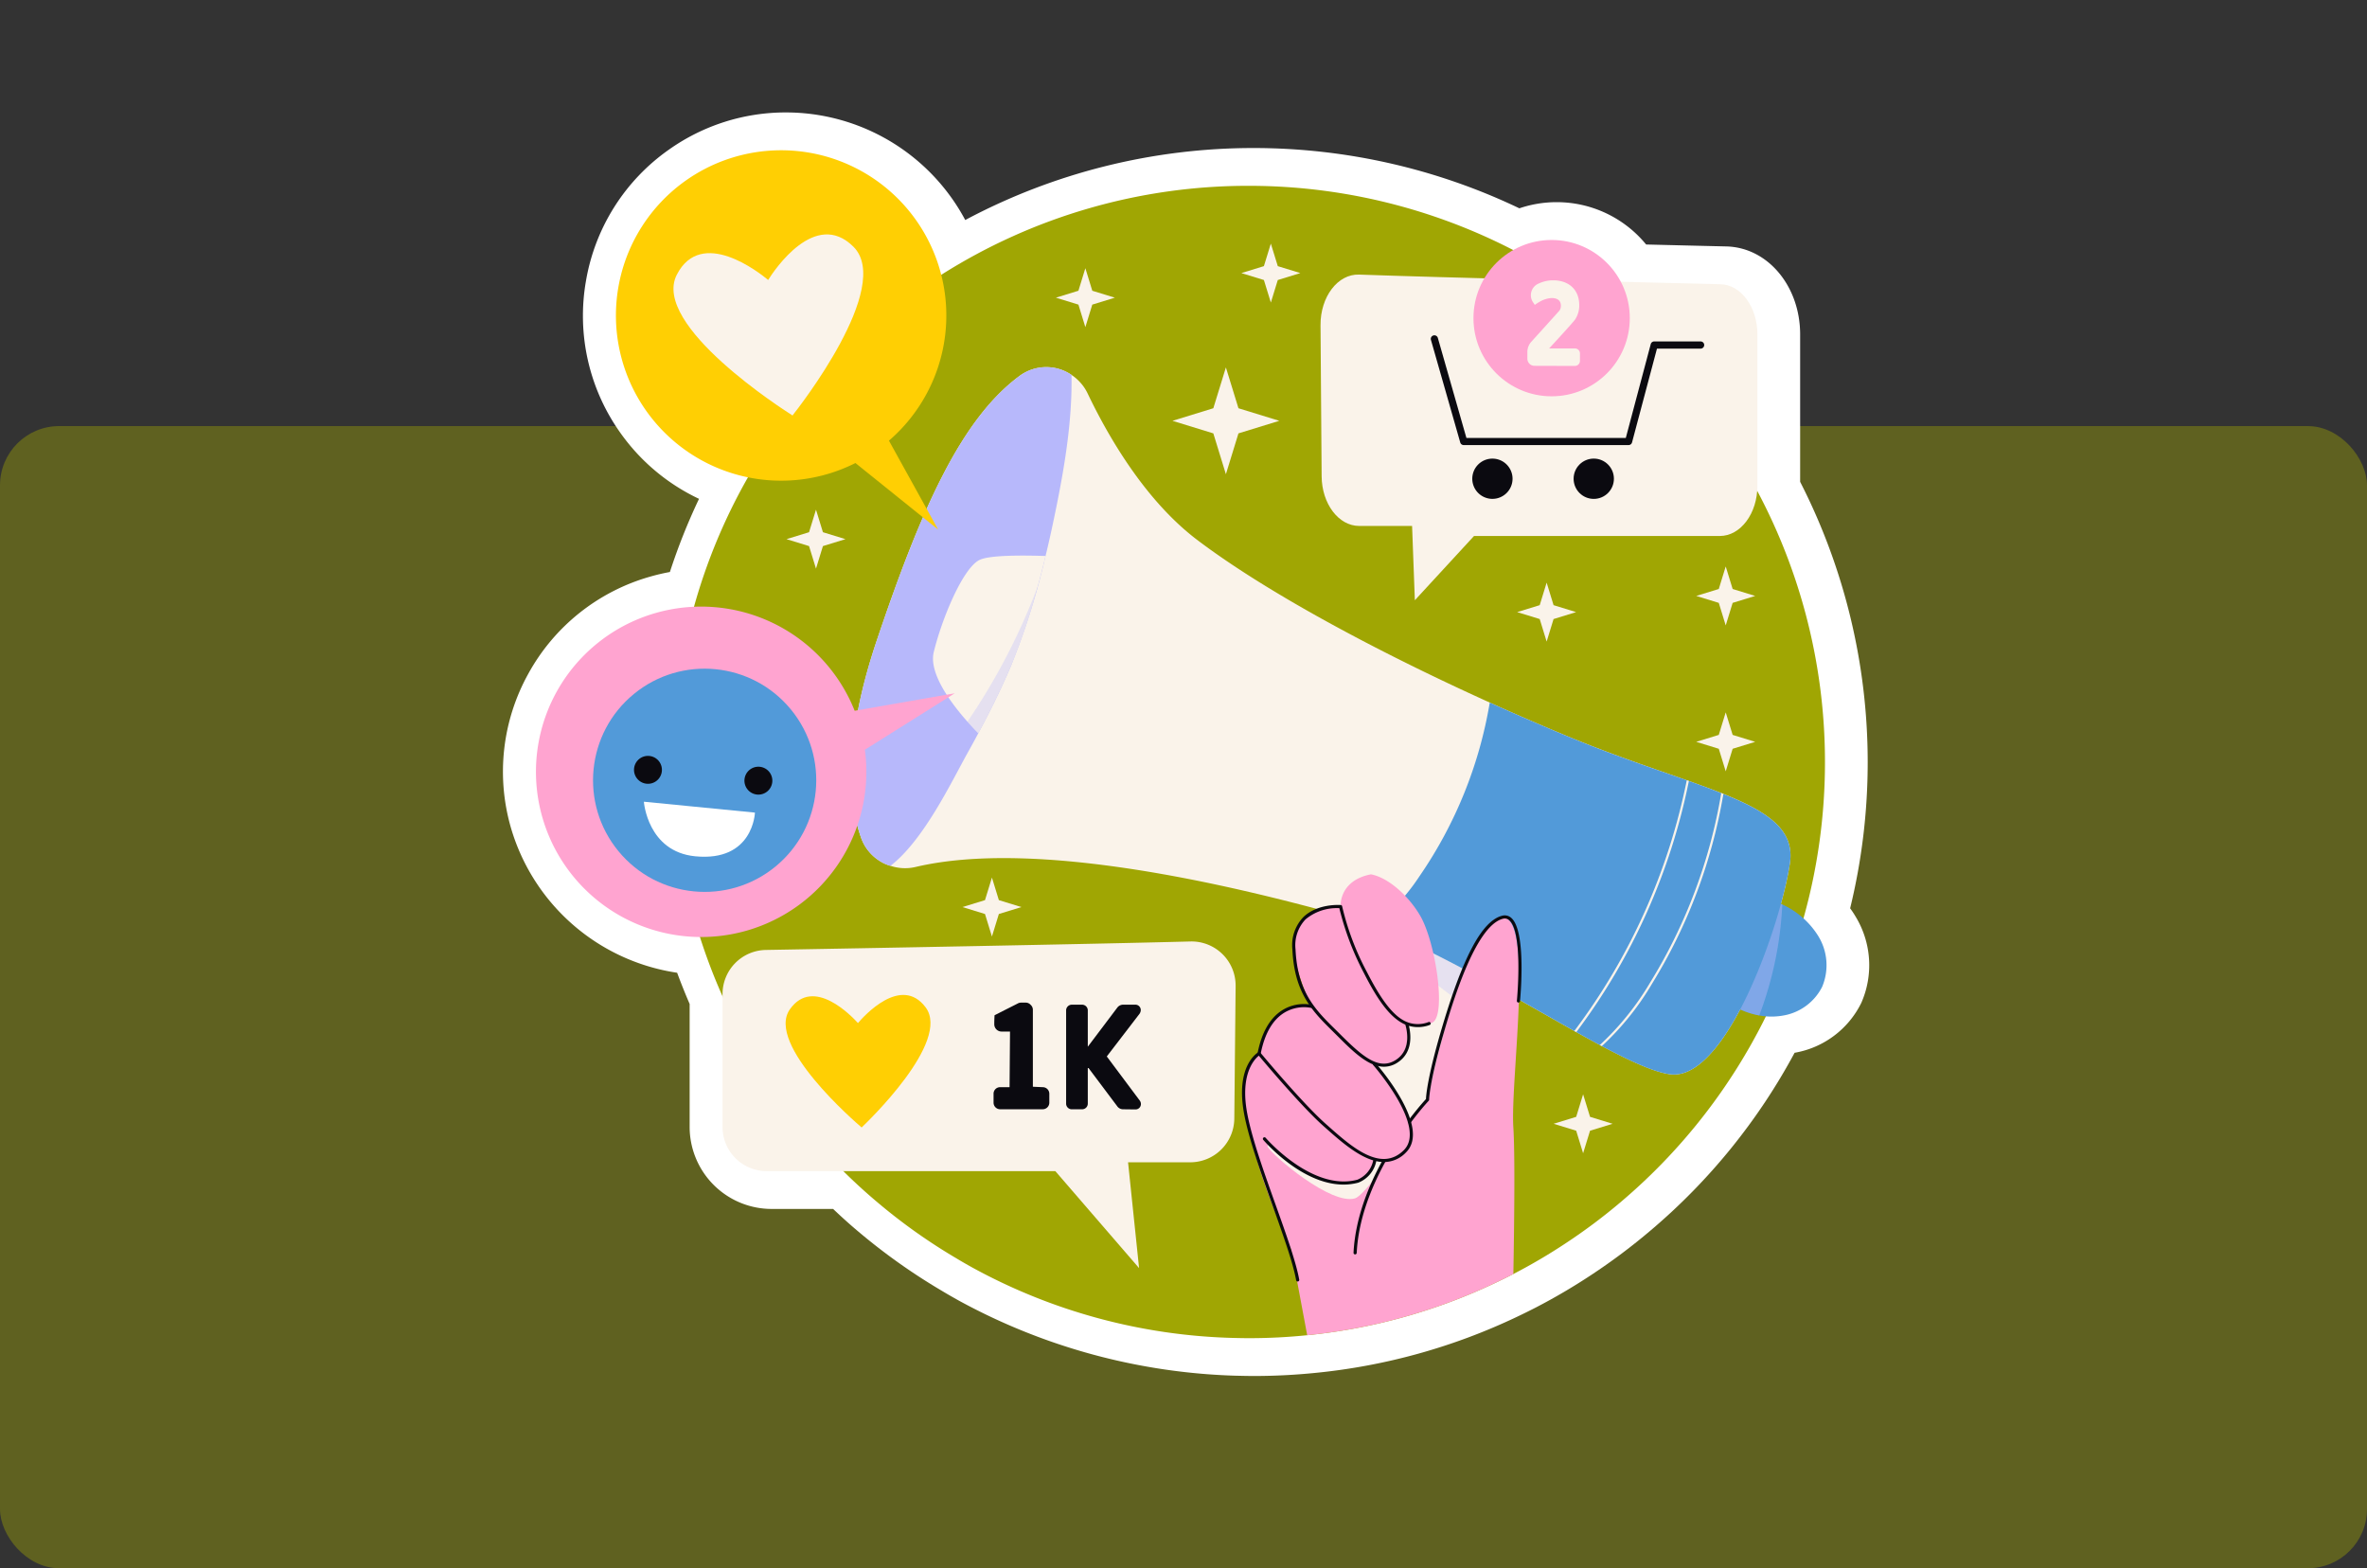 <svg xmlns="http://www.w3.org/2000/svg" width="400" height="265" viewBox="0 0 400 265">
  <rect x="0" y="0" width="400" height="265" fill="#333333" stroke="none"/>
  <g id="Grupo_61740" data-name="Grupo 61740" transform="translate(-600 -1065)">
    <rect id="Rectángulo_5592" data-name="Rectángulo 5592" width="400" height="193" rx="10" transform="translate(600 1137)" fill="#a0a603" opacity="0.4"/>
    <g id="Grupo_61303" data-name="Grupo 61303" transform="translate(-11 -108)">
      <rect id="Rectángulo_6000" data-name="Rectángulo 6000" width="252" height="252" transform="translate(685 1173)" fill="none"/>
      <g id="Grupo_61231" data-name="Grupo 61231" transform="translate(1537.587 988.75)">
        <g id="Grupo_61147" data-name="Grupo 61147">
          <path id="Trazado_110731" data-name="Trazado 110731" d="M-714.691,416.765c-.915,0-1.82-.021-2.724-.042l-.12,0a103.927,103.927,0,0,1-46.99-12.683c-1.038-.578-2.018-1.138-3-1.731a102.555,102.555,0,0,1-14.038-9.973c-1.373-1.154-2.773-2.41-4.235-3.8h-10.4a13.862,13.862,0,0,1-13.846-13.846V353.9q-1.145-2.653-2.113-5.275a34.547,34.547,0,0,1-28.074-24.442,34.083,34.083,0,0,1,2.928-26.094,34.079,34.079,0,0,1,20.521-16.381,34.819,34.819,0,0,1,3.4-.8,102.95,102.95,0,0,1,4.923-12.365,34.091,34.091,0,0,1-13.35-11.232,34.08,34.08,0,0,1-5.75-25.621,34.081,34.081,0,0,1,14.05-22.182,34.1,34.1,0,0,1,19.728-6.259A34.368,34.368,0,0,1-765.7,217.808a34.146,34.146,0,0,1,2.229,3.621,103.471,103.471,0,0,1,48.779-12.165,104.111,104.111,0,0,1,44.864,10.186,19.589,19.589,0,0,1,6.283-1.039,19.538,19.538,0,0,1,15.138,7.154c5.338.131,10.062.245,13.554.327,6.994.163,12.473,6.7,12.473,14.874v24.9a104.007,104.007,0,0,1,11.416,47.351,104.062,104.062,0,0,1-2.967,24.717q.5.681.917,1.393a15.8,15.8,0,0,1,.964,14.6,15.485,15.485,0,0,1-11.268,8.421,103.355,103.355,0,0,1-24.258,29.961,102.512,102.512,0,0,1-10.16,7.617,101.874,101.874,0,0,1-9.344,5.483c-1.094.558-2.158,1.088-3.246,1.6a102.6,102.6,0,0,1-33.888,9.422A103.533,103.533,0,0,1-714.691,416.765Z" fill="#fff"/>
        </g>
        <g id="Grupo_61230" data-name="Grupo 61230">
          <g id="Grupo_61149" data-name="Grupo 61149">
            <g id="Grupo_61148" data-name="Grupo 61148">
              <path id="Trazado_110732" data-name="Trazado 110732" d="M-618.186,313.015a97.436,97.436,0,0,1-3.632,26.424,95.453,95.453,0,0,1-6.348,16.552,97.673,97.673,0,0,1-24.38,31.25,95.751,95.751,0,0,1-9.533,7.146,94.754,94.754,0,0,1-8.765,5.145c-1,.511-2,1.012-3.025,1.491a96.416,96.416,0,0,1-31.814,8.851,97.01,97.01,0,0,1-9.842.5c-.9,0-1.8-.021-2.694-.042a96.827,96.827,0,0,1-44.063-11.9c-.937-.522-1.853-1.044-2.769-1.6a96.122,96.122,0,0,1-13.218-9.383,95.274,95.274,0,0,1-13.495-13.91,97.022,97.022,0,0,1-16.54-30.952c-.82-2.577-1.545-5.2-2.141-7.86q-.735-3.147-1.225-6.369c-.437-2.674-.746-5.379-.948-8.127q-.272-3.579-.266-7.221a96.786,96.786,0,0,1,1.2-15.316,94.76,94.76,0,0,1,2.375-10.917,96.285,96.285,0,0,1,9.118-21.867,96.484,96.484,0,0,1,7.093-10.736q2.332-3.083,4.921-5.975a97.431,97.431,0,0,1,20.652-17.51,96.839,96.839,0,0,1,52-15.039A97.348,97.348,0,0,1-618.186,313.015Z" fill="#a0a603"/>
            </g>
          </g>
          <g id="Grupo_61191" data-name="Grupo 61191">
            <g id="Grupo_61150" data-name="Grupo 61150">
              <path id="Trazado_110733" data-name="Trazado 110733" d="M-673.388,396.366l-33.9,4.164-1.087-5.08s-5.6-11.833-7.359-21.536c-.959-5.209-.788-9.8,1.927-11.631,0,0,.363-8.34,8.883-7.978,0,0-5.269-10.856-1.64-14.506,3.2-3.219,6.529-2.354,6.529-2.354s-.362-4.356,5.081-5.443c.01,0,.032-.01.042-.01,5.453-.98,17,16.871,17,16.871Z" fill="#ffa4d0"/>
            </g>
            <g id="Grupo_61182" data-name="Grupo 61182">
              <g id="Grupo_61168" data-name="Grupo 61168">
                <g id="Grupo_61153" data-name="Grupo 61153">
                  <g id="Grupo_61151" data-name="Grupo 61151">
                    <path id="Trazado_110734" data-name="Trazado 110734" d="M-712.355,378.06c.989,1.618,10.742,9.869,14.739,8.692,2.548-.753,13.8-18.216,21.615-30.745,1.883-3.033,3.575-5.779,4.886-7.931,1.753-2.868,2.836-4.671,2.836-4.671l-12.548-7.279s-1.178,1.453-3.078,3.838c-1.326,1.649-3.006,3.765-4.888,6.136C-698.353,358.149-713.04,376.958-712.355,378.06Z" fill="#faf3ea"/>
                  </g>
                  <g id="Grupo_61152" data-name="Grupo 61152" opacity="0.31">
                    <path id="Trazado_110735" data-name="Trazado 110735" d="M-688.793,346.1A65.575,65.575,0,0,0-676,356.007c1.883-3.033,3.575-5.779,4.886-7.931a5.423,5.423,0,0,0-1.589-3.746,18.269,18.269,0,0,0-6.234-3.232,31.79,31.79,0,0,0-4.967-1.134C-685.231,341.613-686.911,343.729-688.793,346.1Z" fill="#b7b8fb"/>
                  </g>
                </g>
                <g id="Grupo_61167" data-name="Grupo 61167">
                  <g id="Grupo_61154" data-name="Grupo 61154">
                    <path id="Trazado_110736" data-name="Trazado 110736" d="M-624.108,330.123c-1.555,10.454-10.779,36.85-20.209,35.661-8.477-1.065-31.6-17.786-50.236-24.987-2.041-.793-4.046-1.472-5.956-2-17.772-4.9-50.849-12.868-71.318-8.055a7.77,7.77,0,0,1-4.28-.186,6.726,6.726,0,0,1-2.01-.945,7.613,7.613,0,0,1-2.972-3.842c-2.071-5.872-3.078-16.25,2.676-33.315,7.422-21.995,14.194-37.372,24.148-44.7a7.581,7.581,0,0,1,8.752-.154,7.725,7.725,0,0,1,1.451,1.248,7.556,7.556,0,0,1,1.265,1.869c3.4,7.123,9.646,18.046,18.533,24.774,11.6,8.785,30.254,18.806,49.431,27.478,4.1,1.851,8.225,3.641,12.309,5.35C-639.367,318.02-622.553,319.67-624.108,330.123Z" fill="#faf3ea"/>
                  </g>
                  <g id="Grupo_61155" data-name="Grupo 61155">
                    <path id="Trazado_110737" data-name="Trazado 110737" d="M-748.016,269.627c-.577,2.871-1.186,5.739-1.884,8.568a121.62,121.62,0,0,1-5.857,18.6c-1.643,3.888-3.524,7.659-5.507,11.359-.593,1.125-1.2,2.234-1.822,3.34-2.724,4.9-7.413,14.754-13.021,19.063a6.726,6.726,0,0,1-2.01-.945,7.613,7.613,0,0,1-2.972-3.842c-2.071-5.872-3.078-16.25,2.676-33.315,7.422-21.995,14.194-37.372,24.148-44.7a7.581,7.581,0,0,1,8.752-.154C-745.375,254.935-746.558,262.388-748.016,269.627Z" fill="#b7b8fb"/>
                  </g>
                  <g id="Grupo_61163" data-name="Grupo 61163">
                    <g id="Grupo_61158" data-name="Grupo 61158">
                      <g id="Grupo_61156" data-name="Grupo 61156">
                        <path id="Trazado_110738" data-name="Trazado 110738" d="M-618.666,351.012a9.062,9.062,0,0,1-6.675,4.859,11.219,11.219,0,0,1-3.953-.03,14.154,14.154,0,0,1-4.3-1.558c1.28-6.7,4.647-11.334,7.407-17.558.268.12.521.238.79.358a14.024,14.024,0,0,1,6.053,5.3A9.389,9.389,0,0,1-618.666,351.012Z" fill="#529ad9"/>
                      </g>
                      <g id="Grupo_61157" data-name="Grupo 61157" opacity="0.46">
                        <path id="Trazado_110739" data-name="Trazado 110739" d="M-629.294,355.841a14.154,14.154,0,0,1-4.3-1.558c1.28-6.7,4.647-11.334,7.407-17.558.268.12.521.238.79.358A60.751,60.751,0,0,1-629.294,355.841Z" fill="#b7b8fb"/>
                      </g>
                    </g>
                    <g id="Grupo_61159" data-name="Grupo 61159">
                      <path id="Trazado_110740" data-name="Trazado 110740" d="M-624.108,330.123c-1.555,10.454-10.779,36.85-20.209,35.661-2.632-.321-6.687-2.167-11.572-4.764-.1-.057-.222-.115-.339-.189-1.274-.67-2.6-1.408-3.976-2.181-.1-.057-.222-.115-.339-.189-10.232-5.723-22.921-13.384-34.01-17.664a35.147,35.147,0,0,0,7.875-8.526,72.852,72.852,0,0,0,11.845-29.3c4.1,1.851,8.225,3.641,12.309,5.35,7.882,3.312,15.032,5.68,20.979,7.774l.361.128c1.971.708,3.806,1.371,5.468,2.047a3.509,3.509,0,0,1,.36.145C-627.624,321.508-623.284,324.582-624.108,330.123Z" fill="#529ad9"/>
                    </g>
                    <g id="Grupo_61162" data-name="Grupo 61162">
                      <g id="Grupo_61160" data-name="Grupo 61160">
                        <path id="Trazado_110741" data-name="Trazado 110741" d="M-635.356,318.414a89.325,89.325,0,0,1-12.054,32.068,46.434,46.434,0,0,1-8.479,10.538c-.1-.057-.222-.115-.339-.189a46.885,46.885,0,0,0,8.5-10.552,88.978,88.978,0,0,0,12.017-32.01A3.509,3.509,0,0,1-635.356,318.414Z" fill="#faf3ea"/>
                      </g>
                      <g id="Grupo_61161" data-name="Grupo 61161">
                        <path id="Trazado_110742" data-name="Trazado 110742" d="M-641.184,316.222A105.2,105.2,0,0,1-660.2,358.65c-.1-.057-.222-.115-.339-.189a104.711,104.711,0,0,0,19-42.367Z" fill="#faf3ea"/>
                      </g>
                    </g>
                  </g>
                  <g id="Grupo_61166" data-name="Grupo 61166">
                    <g id="Grupo_61164" data-name="Grupo 61164">
                      <path id="Trazado_110743" data-name="Trazado 110743" d="M-749.9,278.2c-.4,1.72-.834,3.422-1.312,5.12a110.4,110.4,0,0,1-4.545,13.477c-1.643,3.888-3.524,7.659-5.507,11.359-.5-.5-1.131-1.17-1.832-1.956-2.82-3.173-6.548-8.2-5.7-11.741,1.34-5.569,5-14.492,7.89-15.657C-759.041,278.03-753.564,278.084-749.9,278.2Z" fill="#faf3ea"/>
                    </g>
                    <g id="Grupo_61165" data-name="Grupo 61165" opacity="0.32">
                      <path id="Trazado_110744" data-name="Trazado 110744" d="M-751.212,283.315a110.4,110.4,0,0,1-4.545,13.477c-1.643,3.888-3.524,7.659-5.507,11.359-.5-.5-1.131-1.17-1.832-1.956A108.1,108.1,0,0,0-751.212,283.315Z" fill="#b7b8fb"/>
                    </g>
                  </g>
                </g>
              </g>
              <g id="Grupo_61173" data-name="Grupo 61173">
                <g id="Grupo_61170" data-name="Grupo 61170">
                  <g id="Grupo_61169" data-name="Grupo 61169">
                    <path id="Trazado_110745" data-name="Trazado 110745" d="M-817.41,253.633a27.918,27.918,0,0,1,6.753-38.9,27.917,27.917,0,0,1,38.9,6.753,27.918,27.918,0,0,1-4.607,37.225l8.311,15.023-13.973-11.241A27.92,27.92,0,0,1-817.41,253.633Z" fill="#ffcf03"/>
                  </g>
                </g>
                <g id="Grupo_61172" data-name="Grupo 61172">
                  <g id="Grupo_61171" data-name="Grupo 61171">
                    <path id="Trazado_110746" data-name="Trazado 110746" d="M-782.37,225.935c-6.455-6.425-13.38,3.985-14.407,5.624-1.484-1.239-11.3-8.989-15.441-.878-4.36,8.534,18.231,22.935,19.527,23.752l.008.048.023-.028.032.02-.009-.049C-791.7,253.244-775.579,232.7-782.37,225.935Z" fill="#faf3ea"/>
                  </g>
                </g>
              </g>
              <g id="Grupo_61181" data-name="Grupo 61181">
                <g id="Grupo_61175" data-name="Grupo 61175">
                  <g id="Grupo_61174" data-name="Grupo 61174">
                    <path id="Trazado_110747" data-name="Trazado 110747" d="M-800.356,341.493a27.918,27.918,0,0,1-34.564-19.082,27.917,27.917,0,0,1,19.082-34.563,27.917,27.917,0,0,1,33.681,16.507l16.914-2.952-15.187,9.538A27.921,27.921,0,0,1-800.356,341.493Z" fill="#ffa4d0"/>
                  </g>
                </g>
                <g id="Grupo_61180" data-name="Grupo 61180">
                  <g id="Grupo_61176" data-name="Grupo 61176">
                    <circle id="Elipse_4281" data-name="Elipse 4281" cx="18.86" cy="18.86" r="18.86" transform="translate(-834.054 313.499) rotate(-39.398)" fill="#529ad9"/>
                  </g>
                  <g id="Grupo_61177" data-name="Grupo 61177">
                    <path id="Trazado_110748" data-name="Trazado 110748" d="M-800.773,315.937a2.358,2.358,0,0,0,2.116,2.576,2.357,2.357,0,0,0,2.577-2.116,2.358,2.358,0,0,0-2.116-2.576A2.358,2.358,0,0,0-800.773,315.937Z" fill="#0b0a10"/>
                  </g>
                  <g id="Grupo_61178" data-name="Grupo 61178">
                    <path id="Trazado_110749" data-name="Trazado 110749" d="M-819.433,314.107a2.357,2.357,0,0,0,2.116,2.576,2.357,2.357,0,0,0,2.576-2.116,2.357,2.357,0,0,0-2.116-2.576A2.357,2.357,0,0,0-819.433,314.107Z" fill="#0b0a10"/>
                  </g>
                  <g id="Grupo_61179" data-name="Grupo 61179">
                    <path id="Trazado_110750" data-name="Trazado 110750" d="M-799.011,321.564l-18.769-1.842s.605,8.433,8.68,9.225C-799.279,329.911-799.011,321.564-799.011,321.564Z" fill="#fff"/>
                  </g>
                </g>
              </g>
            </g>
            <g id="Grupo_61183" data-name="Grupo 61183">
              <path id="Trazado_110751" data-name="Trazado 110751" d="M-669.875,352.071v.054c-.011.34-.021.681-.032,1.033-.245,8.062-1.214,17.425-.937,21.632.277,4.324.17,15.241,0,24.742-1,.511-2,1.012-3.025,1.491a96.416,96.416,0,0,1-31.814,8.851l-2.248-12.025-.447-2.4,12.739-8.7s.383-1.236,1.182-3.121c.394-.927.894-2,1.491-3.174l.064-.128a42.174,42.174,0,0,1,4.25-6.646c.042-.064.085-.117.127-.17a31.394,31.394,0,0,1,3.142-3.409l.032-.032s1.822-8.957,4.495-17.222c.533-1.651,1.108-3.27,1.693-4.793a.011.011,0,0,0,.011-.011c.085-.223.171-.436.256-.66.255-.618.511-1.2.756-1.779l.064-.127a27.8,27.8,0,0,1,1.789-3.366,9.078,9.078,0,0,1,1.907-2.248,3.147,3.147,0,0,1,1.182-.607,1.807,1.807,0,0,1,.671-.032c.969.139,1.619,1.2,2.024,2.887a23.171,23.171,0,0,1,.543,4.058C-669.854,347.939-669.832,349.941-669.875,352.071Z" fill="#ffa4d0"/>
            </g>
            <g id="Grupo_61184" data-name="Grupo 61184">
              <path id="Trazado_110752" data-name="Trazado 110752" d="M-697.587,396.22h-.013a.266.266,0,0,1-.253-.279c.649-13.112,11.265-24.918,12.24-25.974.024-.592.254-3.626,2.455-11.206,3.658-12.6,6.958-18.879,10.387-19.764a1.649,1.649,0,0,1,1.563.348c2.617,2.241,1.535,13.594,1.488,14.077a.272.272,0,0,1-.291.238.265.265,0,0,1-.239-.291c.011-.115,1.1-11.558-1.3-13.62a1.124,1.124,0,0,0-1.083-.236c-4.732,1.221-8.7,14.9-10.008,19.4-2.4,8.27-2.437,11.138-2.437,11.165a.27.27,0,0,1-.074.184c-.114.121-11.5,12.235-12.164,25.709A.268.268,0,0,1-697.587,396.22Z" fill="#0b0a10"/>
            </g>
            <g id="Grupo_61190" data-name="Grupo 61190">
              <g id="Grupo_61185" data-name="Grupo 61185">
                <path id="Trazado_110753" data-name="Trazado 110753" d="M-684.423,356.979a4.69,4.69,0,0,1-4.739.01,6.4,6.4,0,0,1-.426,5.528,3.886,3.886,0,0,1-4.751,1.523s7.947,9.977,5.726,13.466c-2.5,3.932-5.484,2.81-5.484,2.81-1.813,4.8-5.47,4.623-11.467,2.131-3.408-1.417-7.286-5.5-10.172-8.533-.959-5.209-.788-9.8,1.927-11.631,0,0,.363-8.34,8.883-7.978,0,0-5.623-11.247-1.64-14.506a9.693,9.693,0,0,1,5.113-2.439,3.962,3.962,0,0,1,1.416.085s-.362-4.356,5.081-5.443c.01,0,.032-.01.042-.01,3.11.586,6.582,3.919,8.393,7.115C-684.007,343.548-682.186,355.456-684.423,356.979Z" fill="#ffa4d0"/>
              </g>
              <g id="Grupo_61186" data-name="Grupo 61186">
                <path id="Trazado_110754" data-name="Trazado 110754" d="M-692.705,364.505c-2.669,0-5.309-2.64-7.88-5.211-.264-.264-.526-.523-.787-.781-3.329-3.287-6.473-6.391-6.814-13.808a6.846,6.846,0,0,1,1.856-5.486c2.388-2.315,6.155-2.048,6.313-2.039a.266.266,0,0,1,.242.217,45.39,45.39,0,0,0,4.193,11.117c2.476,4.853,4.537,7.515,6.721,8.422a.27.27,0,0,1,.141.057,5.041,5.041,0,0,0,3.556-.043.267.267,0,0,1,.338.165.266.266,0,0,1-.165.339,5.638,5.638,0,0,1-3.5.148c.3,1.222.778,4.422-1.878,6.167A4.171,4.171,0,0,1-692.705,364.505Zm-7.744-26.8a8.248,8.248,0,0,0-5.513,1.9,6.339,6.339,0,0,0-1.692,5.077c.331,7.209,3.4,10.243,6.656,13.455q.393.387.79.782c3.893,3.893,6.661,6.3,9.545,4.407,2.718-1.786,1.747-5.337,1.557-5.943-2.6-1.117-4.748-4.307-6.951-8.624a47.766,47.766,0,0,1-4.2-11.055Z" fill="#0b0a10"/>
              </g>
              <g id="Grupo_61187" data-name="Grupo 61187">
                <path id="Trazado_110755" data-name="Trazado 110755" d="M-692.706,380.611c-3.381,0-7-3.216-9.859-5.754l-.365-.324c-3.958-3.508-11.013-11.995-11.084-12.08a.271.271,0,0,1-.056-.221c.685-3.514,2.091-5.964,4.178-7.279a6.868,6.868,0,0,1,5.033-.9.266.266,0,0,1,.191.324.267.267,0,0,1-.324.191,6.432,6.432,0,0,0-4.624.846c-1.929,1.22-3.244,3.508-3.907,6.8.8.955,7.247,8.646,10.946,11.925l.366.324c4.008,3.561,9,8,12.866,4.128,3.947-3.948-5.1-14.267-5.193-14.37a.266.266,0,0,1,.023-.376.264.264,0,0,1,.375.022c.389.44,9.469,10.8,5.172,15.1A5.141,5.141,0,0,1-692.706,380.611Z" fill="#0b0a10"/>
              </g>
              <g id="Grupo_61188" data-name="Grupo 61188">
                <path id="Trazado_110756" data-name="Trazado 110756" d="M-699.541,384.422c-7.031,0-13.275-7.216-13.567-7.559a.266.266,0,0,1,.029-.375.267.267,0,0,1,.376.029c.078.092,7.871,9.1,15.5,7.077a4.488,4.488,0,0,0,2.7-3.4.263.263,0,0,1,.292-.237.265.265,0,0,1,.238.292,4.94,4.94,0,0,1-3.072,3.847A9.735,9.735,0,0,1-699.541,384.422Z" fill="#0b0a10"/>
              </g>
              <g id="Grupo_61189" data-name="Grupo 61189">
                <path id="Trazado_110757" data-name="Trazado 110757" d="M-707.291,400.8a.267.267,0,0,1-.261-.22c-.535-2.964-2.2-7.619-3.958-12.548-1.987-5.56-4.04-11.309-4.83-15.55-1.513-8.116,2.24-10.338,2.4-10.427a.263.263,0,0,1,.361.1.266.266,0,0,1-.1.363c-.036.021-3.577,2.158-2.14,9.868.783,4.2,2.829,9.927,4.808,15.467,1.768,4.951,3.438,9.625,3.981,12.634a.266.266,0,0,1-.215.309A.25.25,0,0,1-707.291,400.8Z" fill="#0b0a10"/>
              </g>
            </g>
          </g>
          <g id="Grupo_61200" data-name="Grupo 61200">
            <g id="Grupo_61193" data-name="Grupo 61193">
              <g id="Grupo_61192" data-name="Grupo 61192">
                <path id="Trazado_110758" data-name="Trazado 110758" d="M-717.778,350.867-718,373.273a7.455,7.455,0,0,1-7.455,7.382h-10.5l1.862,17.878-14.153-16.388h-48.785a7.456,7.456,0,0,1-7.455-7.456V352.226a7.452,7.452,0,0,1,7.32-7.454c16.235-.286,55.133-.989,71.737-1.432A7.45,7.45,0,0,1-717.778,350.867Z" fill="#faf3ea"/>
              </g>
            </g>
            <g id="Grupo_61199" data-name="Grupo 61199">
              <g id="Grupo_61195" data-name="Grupo 61195">
                <g id="Grupo_61194" data-name="Grupo 61194">
                  <path id="Trazado_110759" data-name="Trazado 110759" d="M-770.172,354.46c-4.154-5.524-10.481,1.546-11.429,2.666-.981-1.091-7.513-7.973-11.5-2.329-4.2,5.938,11.213,19.2,12.1,19.951v.037l.02-.019.022.018,0-.037C-780.133,373.962-765.8,360.271-770.172,354.46Z" fill="#ffcf03"/>
                </g>
              </g>
              <g id="Grupo_61198" data-name="Grupo 61198">
                <g id="Grupo_61196" data-name="Grupo 61196">
                  <path id="Trazado_110760" data-name="Trazado 110760" d="M-752.042,367.886l1.68.075a1.111,1.111,0,0,1,1.1,1.1v1.53a1.112,1.112,0,0,1-1.1,1.1h-7.223a1.112,1.112,0,0,1-1.1-1.1v-1.53a1.1,1.1,0,0,1,1.1-1.1h1.605l.076-9.4h-1.43a1.231,1.231,0,0,1-1.229-1.229v-.075c0-.853.05-1.455.05-1.455l3.913-1.981a1.165,1.165,0,0,1,.576-.15h.753a1.12,1.12,0,0,1,.852.376,1.121,1.121,0,0,1,.377.852Z" fill="#0b0a10"/>
                </g>
                <g id="Grupo_61197" data-name="Grupo 61197">
                  <path id="Trazado_110761" data-name="Trazado 110761" d="M-745.47,371.7a.958.958,0,0,1-.953-.978v-15.7a.965.965,0,0,1,.953-1h1.756a.964.964,0,0,1,.953,1v6.069h.025l4.94-6.546a1.252,1.252,0,0,1,1.054-.526h2.006a.91.91,0,0,1,.928.927,1.141,1.141,0,0,1-.2.6l-5.542,7.223,5.567,7.449a1,1,0,0,1,.2.576.91.91,0,0,1-.928.928l-2.056-.025a1.207,1.207,0,0,1-1.029-.526l-4.84-6.446h-.125v5.994a.958.958,0,0,1-.953.978Z" fill="#0b0a10"/>
                </g>
              </g>
            </g>
          </g>
          <g id="Grupo_61210" data-name="Grupo 61210">
            <g id="Grupo_61202" data-name="Grupo 61202">
              <g id="Grupo_61201" data-name="Grupo 61201">
                <path id="Trazado_110762" data-name="Trazado 110762" d="M-703.432,239.218l.189,25.507c.034,4.654,2.866,8.4,6.348,8.4h8.937l.467,12.554,10-10.858h41.541c3.506,0,6.349-3.8,6.349-8.487V240.766c0-4.629-2.772-8.405-6.234-8.486-13.824-.326-46.946-1.126-61.085-1.63C-700.516,230.522-703.468,234.41-703.432,239.218Z" fill="#faf3ea"/>
              </g>
            </g>
            <g id="Grupo_61206" data-name="Grupo 61206">
              <g id="Grupo_61203" data-name="Grupo 61203">
                <path id="Trazado_110763" data-name="Trazado 110763" d="M-651.375,259.46h-27.861a.607.607,0,0,1-.583-.44l-4.953-17.336a.607.607,0,0,1,.417-.75.609.609,0,0,1,.749.416l4.828,16.9h26.937l4.214-15.853a.607.607,0,0,1,.586-.451h7.842a.606.606,0,0,1,.606.607.606.606,0,0,1-.606.606h-7.376l-4.214,15.853A.608.608,0,0,1-651.375,259.46Z" fill="#0b0a10"/>
              </g>
              <g id="Grupo_61204" data-name="Grupo 61204">
                <path id="Trazado_110764" data-name="Trazado 110764" d="M-670.981,265.148a3.405,3.405,0,0,1-3.4,3.4,3.405,3.405,0,0,1-3.405-3.4,3.4,3.4,0,0,1,3.405-3.4A3.4,3.4,0,0,1-670.981,265.148Z" fill="#0b0a10"/>
              </g>
              <g id="Grupo_61205" data-name="Grupo 61205">
                <circle id="Elipse_4282" data-name="Elipse 4282" cx="3.405" cy="3.405" r="3.405" transform="translate(-660.662 261.743)" fill="#0b0a10"/>
              </g>
            </g>
            <g id="Grupo_61209" data-name="Grupo 61209">
              <g id="Grupo_61207" data-name="Grupo 61207">
                <circle id="Elipse_4283" data-name="Elipse 4283" cx="13.208" cy="13.208" r="13.208" transform="translate(-677.585 224.801)" fill="#ffa4d0"/>
              </g>
              <g id="Grupo_61208" data-name="Grupo 61208">
                <path id="Trazado_110765" data-name="Trazado 110765" d="M-660.463,243.125a.858.858,0,0,1,.875.875v1.213a.87.87,0,0,1-.875.875l-6.78-.02a1.21,1.21,0,0,1-1.233-1.213v-1.193a2.584,2.584,0,0,1,.656-1.65s4.593-5.07,4.772-5.289a1.4,1.4,0,0,0,.238-.815c0-.915-.656-1.292-1.51-1.292a1.929,1.929,0,0,0-.339.02,4.529,4.529,0,0,0-1.789.635,6.946,6.946,0,0,0-.775.5l-.378-.576a2.139,2.139,0,0,1,1.093-3.061,5.746,5.746,0,0,1,2.386-.518c2.6,0,4.414,1.531,4.414,4.216a4.251,4.251,0,0,1-.716,2.425c-.457.636-4.374,4.871-4.374,4.871Z" fill="#faf3ea"/>
              </g>
            </g>
          </g>
          <g id="Grupo_61229" data-name="Grupo 61229">
            <g id="Grupo_61212" data-name="Grupo 61212">
              <g id="Grupo_61211" data-name="Grupo 61211">
                <path id="Trazado_110766" data-name="Trazado 110766" d="M-742,233.38l3.809,1.172L-742,235.723l-1.172,3.809-1.172-3.809-3.809-1.172,3.809-1.172,1.172-3.809Z" fill="#faf3ea"/>
              </g>
            </g>
            <g id="Grupo_61214" data-name="Grupo 61214">
              <g id="Grupo_61213" data-name="Grupo 61213">
                <path id="Trazado_110767" data-name="Trazado 110767" d="M-787.521,274.184l3.809,1.172-3.809,1.172-1.172,3.809-1.172-3.809-3.809-1.172,3.809-1.172,1.172-3.809Z" fill="#faf3ea"/>
              </g>
            </g>
            <g id="Grupo_61216" data-name="Grupo 61216">
              <g id="Grupo_61215" data-name="Grupo 61215">
                <path id="Trazado_110768" data-name="Trazado 110768" d="M-710.653,229.223l3.809,1.172-3.809,1.172-1.172,3.809L-713,231.567l-3.809-1.172,3.809-1.172,1.172-3.809Z" fill="#faf3ea"/>
              </g>
            </g>
            <g id="Grupo_61218" data-name="Grupo 61218">
              <g id="Grupo_61217" data-name="Grupo 61217">
                <path id="Trazado_110769" data-name="Trazado 110769" d="M-664.048,286.511l3.809,1.172-3.809,1.172-1.172,3.809-1.172-3.809-3.809-1.172,3.809-1.172,1.172-3.809Z" fill="#faf3ea"/>
              </g>
            </g>
            <g id="Grupo_61220" data-name="Grupo 61220">
              <g id="Grupo_61219" data-name="Grupo 61219">
                <path id="Trazado_110770" data-name="Trazado 110770" d="M-633.786,283.779l3.809,1.172-3.809,1.172-1.172,3.809-1.172-3.809-3.809-1.172,3.809-1.172,1.172-3.809Z" fill="#faf3ea"/>
              </g>
            </g>
            <g id="Grupo_61222" data-name="Grupo 61222">
              <g id="Grupo_61221" data-name="Grupo 61221">
                <path id="Trazado_110771" data-name="Trazado 110771" d="M-633.786,308.434l3.809,1.172-3.809,1.172-1.172,3.809-1.172-3.809-3.809-1.172,3.809-1.172,1.172-3.809Z" fill="#faf3ea"/>
              </g>
            </g>
            <g id="Grupo_61224" data-name="Grupo 61224">
              <g id="Grupo_61223" data-name="Grupo 61223">
                <path id="Trazado_110772" data-name="Trazado 110772" d="M-657.884,372.974l3.809,1.172-3.809,1.172-1.172,3.809-1.172-3.809-3.809-1.172,3.809-1.172,1.172-3.809Z" fill="#faf3ea"/>
              </g>
            </g>
            <g id="Grupo_61226" data-name="Grupo 61226">
              <g id="Grupo_61225" data-name="Grupo 61225">
                <path id="Trazado_110773" data-name="Trazado 110773" d="M-757.789,336.353l3.809,1.172-3.809,1.172-1.172,3.809-1.172-3.809-3.809-1.172,3.809-1.172,1.172-3.809Z" fill="#faf3ea"/>
              </g>
            </g>
            <g id="Grupo_61228" data-name="Grupo 61228">
              <g id="Grupo_61227" data-name="Grupo 61227">
                <path id="Trazado_110774" data-name="Trazado 110774" d="M-717.3,253.236l6.9,2.123-6.9,2.123-2.123,6.9-2.123-6.9-6.9-2.123,6.9-2.123,2.123-6.9Z" fill="#faf3ea"/>
              </g>
            </g>
          </g>
        </g>
      </g>
    </g>
  </g>
</svg>
